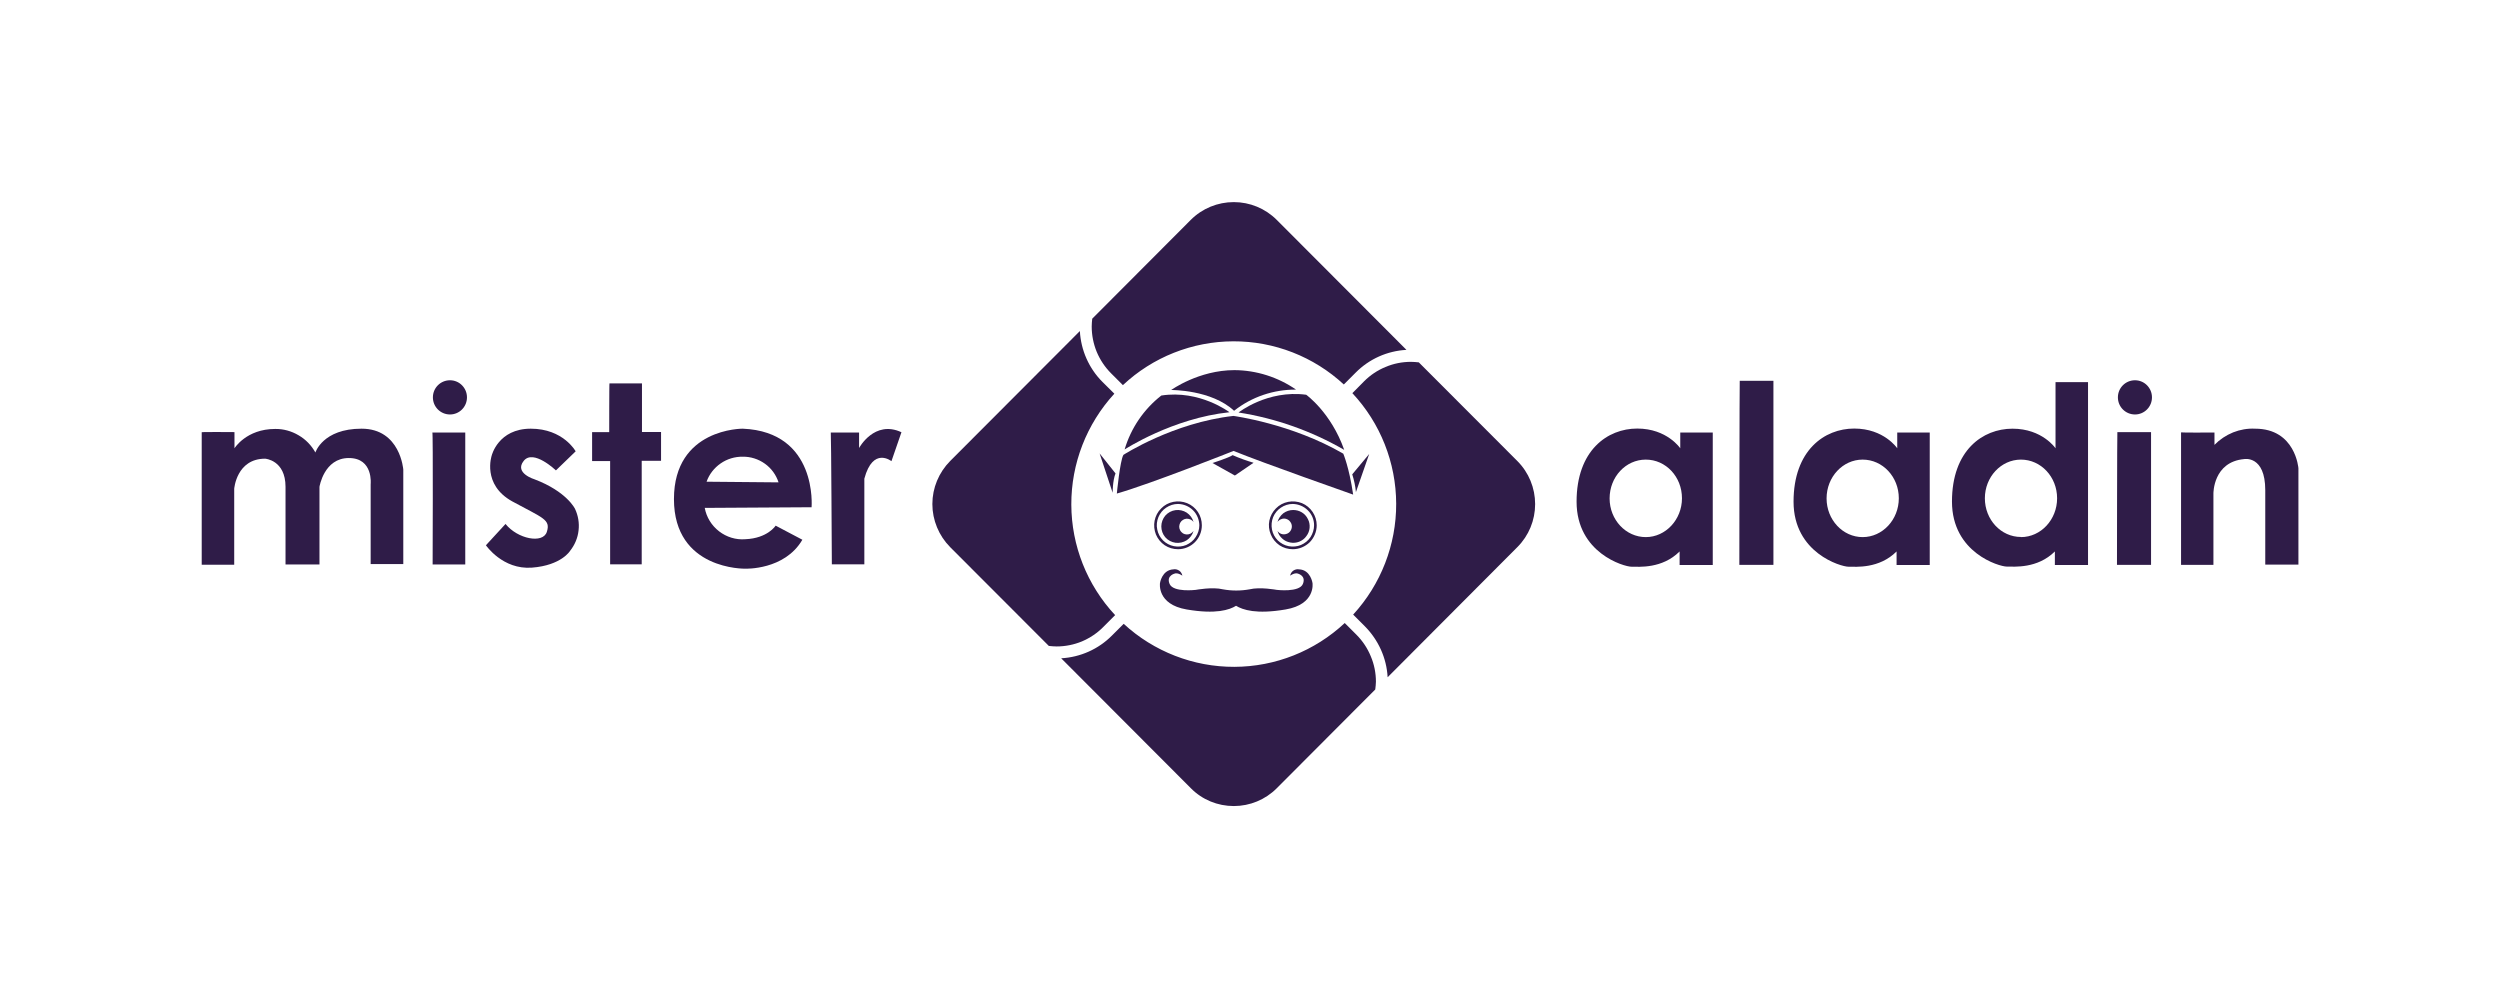 <svg width="190" height="76.633" viewBox="0 0 190 76.633" fill="none" xmlns="http://www.w3.org/2000/svg" xmlns:xlink="http://www.w3.org/1999/xlink">
	<desc>
			Created with Pixso.
	</desc>
	<defs>
		<clipPath id="clip176_1092">
			<rect id="mister_aladin_logo.svg" width="190" height="76.633" fill="white" fill-opacity="0"/>
		</clipPath>
	</defs>
	<rect id="mister_aladin_logo.svg" width="190" height="76.633" fill="#FFFFFF" fill-opacity="0"/>
	<g clip-path="url(#clip176_1092)">
		<path id="Vector" d="M127.7 32.87L127.7 34.07C127.7 34.07 126.7 32.57 124.43 32.57C122.17 32.57 119.82 34.22 119.82 38.13C119.82 42.03 123.43 43.07 123.99 43.07C124.55 43.07 126.32 43.24 127.65 41.91L127.65 42.94L130.17 42.94L130.17 32.87L127.7 32.87ZM125.08 40.82C123.56 40.82 122.33 39.5 122.33 37.88C122.33 36.25 123.55 34.93 125.08 34.93C126.61 34.93 127.83 36.24 127.83 37.87C127.83 39.49 126.59 40.82 125.08 40.82Z" fill="#2F1C48" fill-opacity="1" fill-rule="nonzero"/>
		<path id="Vector" d="M144.19 32.87L144.19 34.07C144.19 34.07 143.19 32.57 140.92 32.57C138.66 32.57 136.31 34.22 136.31 38.13C136.31 42.03 139.92 43.07 140.48 43.07C141.05 43.07 142.81 43.24 144.14 41.91L144.14 42.94L146.66 42.94L146.66 32.87L144.19 32.87ZM141.56 40.82C140.05 40.82 138.82 39.5 138.82 37.88C138.82 36.25 140.05 34.93 141.56 34.93C143.08 34.93 144.31 36.24 144.31 37.87C144.31 39.49 143.08 40.82 141.56 40.82Z" fill="#2F1C48" fill-opacity="1" fill-rule="nonzero"/>
		<path id="Vector" d="M156.22 29.04L156.22 34.07C156.22 34.07 155.22 32.58 152.95 32.58C150.69 32.58 148.35 34.22 148.35 38.12C148.35 42.02 151.95 43.06 152.51 43.06C153.08 43.06 154.84 43.23 156.17 41.91L156.17 42.94L158.69 42.94L158.69 29.04L156.22 29.04ZM153.59 40.81C152.08 40.81 150.85 39.5 150.85 37.87C150.85 36.25 152.08 34.93 153.59 34.93C155.11 34.93 156.34 36.24 156.34 37.87C156.34 39.49 155.11 40.82 153.59 40.82L153.59 40.81Z" fill="#2F1C48" fill-opacity="1" fill-rule="nonzero"/>
		<path id="Vector" d="M132.22 28.94L134.78 28.94L134.78 42.93L132.19 42.93C132.19 42.93 132.2 28.92 132.22 28.94Z" fill="#2F1C48" fill-opacity="1" fill-rule="nonzero"/>
		<path id="Vector" d="M160.92 32.84L163.48 32.84L163.48 42.93L160.89 42.93C160.89 42.93 160.9 32.82 160.92 32.84Z" fill="#2F1C48" fill-opacity="1" fill-rule="nonzero"/>
		<path id="Vector" d="M163.55 30.2C163.55 30.92 162.97 31.5 162.26 31.5C161.54 31.5 160.96 30.92 160.96 30.2C160.96 29.48 161.54 28.9 162.26 28.9C162.97 28.9 163.55 29.48 163.55 30.2Z" fill="#2F1C48" fill-opacity="1" fill-rule="evenodd"/>
		<path id="Vector" d="M165.76 32.86L165.76 42.93L168.22 42.93L168.22 37.51C168.22 37.51 168.19 35.1 170.56 34.89C170.56 34.89 172.16 34.59 172.16 37.25L172.16 42.91L174.68 42.91L174.68 35.59C174.68 35.59 174.46 32.58 171.39 32.58C170.82 32.55 170.25 32.65 169.72 32.86C169.18 33.08 168.7 33.4 168.3 33.81L168.3 32.87C168.3 32.87 165.79 32.89 165.76 32.86Z" fill="#2F1C48" fill-opacity="1" fill-rule="nonzero"/>
		<path id="Vector" d="M15.33 32.85L15.33 42.92L17.8 42.92L17.8 37.15C17.8 37.15 17.97 34.86 20.15 34.86C20.15 34.86 21.7 34.96 21.7 37L21.7 42.9L24.28 42.9L24.28 37C24.28 37 24.62 34.81 26.51 34.81C28.39 34.81 28.17 36.8 28.17 36.8L28.17 42.87L30.65 42.87L30.65 35.69C30.65 35.69 30.43 32.58 27.48 32.58C24.53 32.58 23.97 34.39 23.97 34.39C23.67 33.85 23.23 33.39 22.69 33.08C22.15 32.76 21.53 32.59 20.91 32.6C18.72 32.6 17.82 34.07 17.82 34.07L17.82 32.84C17.82 32.84 15.33 32.82 15.33 32.85Z" fill="#2F1C48" fill-opacity="1" fill-rule="nonzero"/>
		<path id="Vector" d="M32.86 32.87L35.36 32.87L35.36 42.9L32.88 42.9C32.88 42.9 32.92 32.81 32.86 32.87Z" fill="#2F1C48" fill-opacity="1" fill-rule="nonzero"/>
		<path id="Vector" d="M42.25 35.75L43.75 34.3C43.75 34.3 42.81 32.58 40.34 32.58C37.86 32.58 37.37 34.62 37.37 34.62C37.37 34.62 36.61 36.83 38.94 38.11C41.27 39.38 41.86 39.48 41.56 40.42C41.27 41.35 39.33 40.96 38.42 39.82L36.93 41.44C36.93 41.44 38.2 43.31 40.43 43.14C42.67 42.97 43.33 41.86 43.33 41.86C43.68 41.42 43.91 40.88 43.97 40.32C44.04 39.75 43.94 39.18 43.7 38.67C43.7 38.67 43.08 37.36 40.63 36.43C40.63 36.43 39.06 35.96 39.8 35.03C40.53 34.1 42.25 35.75 42.25 35.75Z" fill="#2F1C48" fill-opacity="1" fill-rule="nonzero"/>
		<path id="Vector" d="M46.32 29.14L48.79 29.14L48.79 32.83L50.24 32.83L50.24 35.02L48.77 35.02L48.77 42.89L46.37 42.89L46.37 35.04L45 35.04L45 32.84L46.3 32.84C46.3 32.84 46.3 29.11 46.32 29.14Z" fill="#2F1C48" fill-opacity="1" fill-rule="nonzero"/>
		<path id="Vector" d="M56.45 32.58C56.45 32.58 51.22 32.53 51.22 37.93C51.22 43.34 56.64 43.22 56.64 43.22C56.64 43.22 59.63 43.34 60.98 41.02L58.95 39.95C58.95 39.95 58.34 40.91 56.65 40.98C55.93 41.04 55.22 40.82 54.65 40.38C54.08 39.94 53.69 39.31 53.56 38.6L61.68 38.55C61.68 38.55 62.16 32.82 56.45 32.58ZM53.7 36.61C53.9 36.04 54.28 35.56 54.77 35.22C55.26 34.88 55.85 34.7 56.45 34.71C57.05 34.7 57.64 34.89 58.13 35.24C58.62 35.59 58.98 36.08 59.17 36.66L53.7 36.61Z" fill="#2F1C48" fill-opacity="1" fill-rule="nonzero"/>
		<path id="Vector" d="M63.14 32.87L65.29 32.87L65.29 34.05C65.29 34.05 66.45 31.89 68.51 32.85L67.75 35.05C67.75 35.05 66.35 33.92 65.69 36.38L65.69 42.89L63.22 42.89C63.22 42.89 63.17 32.87 63.14 32.87Z" fill="#2F1C48" fill-opacity="1" fill-rule="nonzero"/>
		<path id="Vector" d="M35.49 30.2C35.49 30.92 34.91 31.5 34.2 31.5C33.48 31.5 32.9 30.92 32.9 30.2C32.9 29.48 33.48 28.9 34.2 28.9C34.91 28.9 35.49 29.48 35.49 30.2Z" fill="#2F1C48" fill-opacity="1" fill-rule="evenodd"/>
		<path id="Vector" d="M82.97 24.81C82.97 25.48 83.1 26.13 83.35 26.74C83.61 27.36 83.98 27.91 84.45 28.38L85.34 29.27C87.61 27.14 90.61 25.95 93.73 25.94C96.84 25.93 99.84 27.1 102.13 29.22L103.03 28.32C104.06 27.28 105.43 26.67 106.89 26.59L97.03 16.71C96.16 15.84 94.99 15.36 93.77 15.36C92.54 15.36 91.37 15.84 90.5 16.71L83.01 24.22C82.99 24.42 82.97 24.61 82.97 24.81Z" fill="#2F1C48" fill-opacity="1" fill-rule="nonzero"/>
		<path id="Vector" d="M80.3 49.13C80.96 49.13 81.61 49 82.22 48.75C82.83 48.49 83.39 48.12 83.85 47.65L84.75 46.75C82.62 44.47 81.43 41.47 81.42 38.35C81.41 35.23 82.58 32.22 84.69 29.92L83.79 29.03C82.76 28 82.15 26.62 82.07 25.16L72.21 35.04C71.35 35.91 70.86 37.08 70.86 38.31C70.86 39.53 71.35 40.71 72.21 41.58L79.71 49.09C79.9 49.11 80.1 49.13 80.3 49.13Z" fill="#2F1C48" fill-opacity="1" fill-rule="nonzero"/>
		<path id="Vector" d="M104.57 51.81C104.57 51.15 104.44 50.49 104.18 49.88C103.93 49.27 103.56 48.71 103.09 48.24L102.2 47.35C99.92 49.48 96.93 50.67 93.81 50.68C90.7 50.69 87.69 49.52 85.4 47.41L84.51 48.3C83.48 49.34 82.1 49.95 80.65 50.03L90.51 59.91C91.37 60.78 92.54 61.26 93.77 61.26C94.99 61.26 96.16 60.78 97.03 59.91L104.52 52.4C104.55 52.2 104.56 52.01 104.57 51.81Z" fill="#2F1C48" fill-opacity="1" fill-rule="nonzero"/>
		<path id="Vector" d="M115.32 35.04L107.83 27.54C107.63 27.52 107.43 27.5 107.23 27.5C106.57 27.5 105.91 27.63 105.3 27.89C104.69 28.14 104.14 28.51 103.67 28.98L102.78 29.88C104.91 32.16 106.1 35.16 106.11 38.28C106.12 41.4 104.95 44.41 102.84 46.71L103.73 47.6C104.76 48.64 105.38 50.01 105.46 51.47L115.32 41.58C116.19 40.71 116.67 39.54 116.67 38.31C116.67 37.09 116.19 35.91 115.32 35.04Z" fill="#2F1C48" fill-opacity="1" fill-rule="nonzero"/>
		<path id="Vector" d="M89.01 29.64C89.01 29.64 92.07 29.61 93.79 31.22C95.13 30.16 96.79 29.6 98.5 29.61C97.12 28.66 95.49 28.14 93.82 28.13C91.1 28.13 89.01 29.64 89.01 29.64Z" fill="#2F1C48" fill-opacity="1" fill-rule="nonzero"/>
		<path id="Vector" d="M93.44 31.33C93.44 31.33 91.18 29.61 88.26 30.06C86.93 31.1 85.95 32.54 85.47 34.16C85.47 34.16 89.12 31.78 93.44 31.33Z" fill="#2F1C48" fill-opacity="1" fill-rule="nonzero"/>
		<path id="Vector" d="M94.13 31.35C94.13 31.35 96.33 29.61 99.27 30C99.27 30 101.16 31.35 102.16 34.19C99.68 32.76 96.96 31.79 94.13 31.35Z" fill="#2F1C48" fill-opacity="1" fill-rule="nonzero"/>
		<path id="Vector" d="M85.38 34.57C85.38 34.57 89.17 32.12 93.74 31.61C93.74 31.61 98.15 32.19 102.09 34.48C102.09 34.48 102.54 35.53 102.84 37.59C102.84 37.59 95.9 35.15 93.75 34.27C93.75 34.27 87.53 36.75 84.88 37.51C84.88 37.51 85.12 35 85.38 34.57Z" fill="#2F1C48" fill-opacity="1" fill-rule="nonzero"/>
		<path id="Vector" d="M92.15 35.19C92.15 35.19 93.42 34.78 93.68 34.59C94.19 34.82 94.73 35.01 95.27 35.17L93.85 36.14L92.15 35.19Z" fill="#2F1C48" fill-opacity="1" fill-rule="nonzero"/>
		<path id="Vector" d="M84.56 37.45C84.56 37.45 84.56 36.52 84.78 35.98L83.57 34.46L84.56 37.45Z" fill="#2F1C48" fill-opacity="1" fill-rule="nonzero"/>
		<path id="Vector" d="M102.77 36.05C102.91 36.49 103.01 36.94 103.05 37.4L104.06 34.5L102.77 36.05Z" fill="#2F1C48" fill-opacity="1" fill-rule="nonzero"/>
		<path id="Vector" d="M90.2 40.62C90.1 40.62 90 40.59 89.91 40.54C89.83 40.48 89.75 40.41 89.7 40.32C89.65 40.23 89.62 40.13 89.62 40.03C89.62 39.93 89.65 39.83 89.69 39.74C89.74 39.65 89.81 39.57 89.9 39.52C89.98 39.46 90.08 39.43 90.18 39.42C90.28 39.42 90.39 39.44 90.48 39.48C90.57 39.52 90.65 39.59 90.71 39.67C90.63 39.38 90.44 39.13 90.19 38.96C89.94 38.8 89.63 38.73 89.34 38.77C89.04 38.81 88.76 38.96 88.56 39.19C88.37 39.42 88.26 39.71 88.26 40.01C88.26 40.31 88.37 40.61 88.56 40.83C88.76 41.06 89.04 41.21 89.34 41.25C89.63 41.29 89.94 41.22 90.19 41.06C90.44 40.89 90.63 40.64 90.71 40.35C90.65 40.43 90.58 40.5 90.49 40.55C90.4 40.6 90.3 40.62 90.2 40.62Z" fill="#2F1C48" fill-opacity="1" fill-rule="nonzero"/>
		<path id="Vector" d="M98.28 38.76C98.01 38.76 97.75 38.85 97.53 39.01C97.32 39.18 97.16 39.41 97.09 39.67C97.16 39.57 97.27 39.49 97.39 39.45C97.51 39.4 97.64 39.4 97.76 39.44C97.88 39.48 97.99 39.55 98.06 39.66C98.14 39.76 98.18 39.88 98.18 40.01C98.18 40.14 98.14 40.26 98.06 40.37C97.99 40.47 97.88 40.55 97.76 40.58C97.64 40.62 97.51 40.62 97.39 40.58C97.27 40.54 97.16 40.46 97.09 40.35C97.15 40.58 97.28 40.78 97.45 40.93C97.62 41.09 97.83 41.19 98.06 41.23C98.29 41.28 98.53 41.25 98.74 41.17C98.96 41.08 99.15 40.94 99.28 40.75C99.42 40.57 99.51 40.35 99.53 40.12C99.55 39.89 99.51 39.65 99.4 39.45C99.3 39.24 99.14 39.06 98.94 38.94C98.74 38.82 98.52 38.76 98.28 38.76L98.28 38.76Z" fill="#2F1C48" fill-opacity="1" fill-rule="nonzero"/>
		<path id="Vector" d="M99.75 44.31C99.75 44.31 99.61 43.31 98.73 43.27C98.58 43.24 98.42 43.28 98.29 43.37C98.16 43.46 98.08 43.6 98.05 43.75C98.39 43.52 98.59 43.58 98.59 43.58C98.59 43.58 99.29 43.72 99.02 44.38C98.75 45.04 97.03 44.83 97.03 44.83C97.03 44.83 95.76 44.59 94.96 44.79C94.29 44.91 93.61 44.91 92.95 44.79C92.15 44.59 90.88 44.83 90.88 44.83C90.88 44.83 89.17 45.04 88.89 44.38C88.61 43.72 89.32 43.58 89.32 43.58C89.32 43.58 89.52 43.52 89.86 43.75C89.83 43.6 89.75 43.46 89.62 43.37C89.49 43.28 89.33 43.24 89.18 43.27C88.3 43.32 88.16 44.31 88.16 44.31C88.16 44.31 87.9 45.93 90.19 46.32C92.42 46.7 93.44 46.35 93.94 46.04C94.45 46.35 95.47 46.7 97.7 46.32C100.01 45.93 99.75 44.31 99.75 44.31Z" fill="#2F1C48" fill-opacity="1" fill-rule="nonzero"/>
		<path id="Vector" d="M89.53 41.74C89.17 41.74 88.82 41.64 88.52 41.44C88.22 41.24 87.99 40.95 87.85 40.62C87.72 40.29 87.68 39.92 87.75 39.57C87.82 39.22 87.99 38.89 88.25 38.64C88.5 38.38 88.82 38.21 89.18 38.14C89.53 38.07 89.89 38.11 90.22 38.24C90.56 38.38 90.84 38.61 91.04 38.91C91.24 39.21 91.34 39.56 91.34 39.92C91.34 40.41 91.15 40.87 90.81 41.21C90.47 41.55 90.01 41.74 89.53 41.74ZM89.53 38.3C89.21 38.3 88.9 38.4 88.63 38.58C88.37 38.75 88.16 39.01 88.04 39.3C87.92 39.6 87.88 39.92 87.95 40.24C88.01 40.55 88.16 40.84 88.39 41.07C88.61 41.29 88.9 41.45 89.22 41.51C89.53 41.57 89.85 41.54 90.15 41.42C90.44 41.29 90.7 41.09 90.87 40.82C91.05 40.55 91.15 40.24 91.15 39.92C91.14 39.49 90.97 39.08 90.67 38.78C90.37 38.48 89.96 38.31 89.53 38.3L89.53 38.3Z" fill="#2F1C48" fill-opacity="1" fill-rule="nonzero"/>
		<path id="Vector" d="M98.25 41.74C97.89 41.74 97.54 41.64 97.24 41.44C96.95 41.24 96.71 40.95 96.58 40.62C96.44 40.29 96.4 39.92 96.47 39.57C96.54 39.22 96.72 38.89 96.97 38.64C97.22 38.38 97.55 38.21 97.9 38.14C98.25 38.07 98.62 38.11 98.95 38.24C99.28 38.38 99.56 38.61 99.76 38.91C99.96 39.21 100.07 39.56 100.07 39.92C100.07 40.41 99.87 40.87 99.54 41.21C99.19 41.55 98.73 41.74 98.25 41.74ZM98.25 38.3C97.93 38.3 97.62 38.4 97.35 38.58C97.09 38.75 96.88 39.01 96.76 39.3C96.64 39.6 96.61 39.92 96.67 40.24C96.73 40.55 96.88 40.84 97.11 41.07C97.34 41.29 97.62 41.45 97.94 41.51C98.25 41.57 98.58 41.54 98.87 41.42C99.17 41.29 99.42 41.09 99.6 40.82C99.77 40.55 99.87 40.24 99.87 39.92C99.87 39.49 99.7 39.08 99.39 38.78C99.09 38.48 98.68 38.31 98.25 38.3L98.25 38.3Z" fill="#2F1C48" fill-opacity="1" fill-rule="nonzero"/>
	</g>
</svg>
